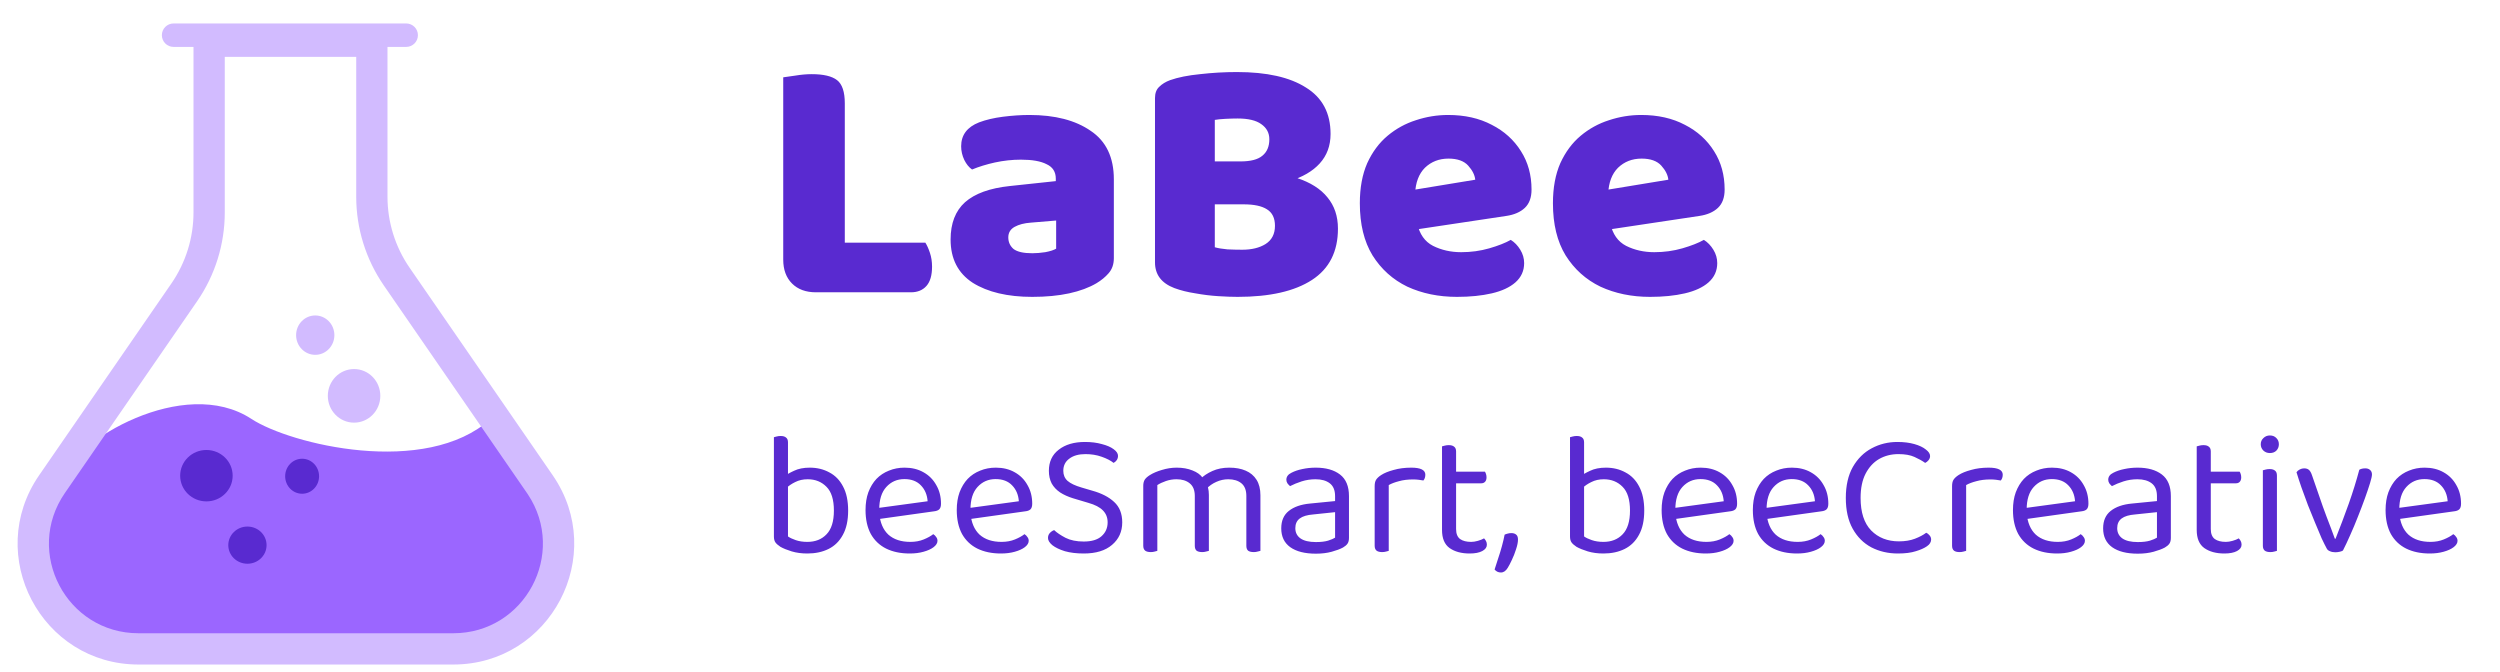 <svg width="1279" height="344" viewBox="0 0 1279 344" fill="none" xmlns="http://www.w3.org/2000/svg">
<g clip-path="url(#clip0_184_2)">
<g filter="url(#filter0_d_184_2)">
<path d="M128.631 210.32C93.906 187.569 37.697 221.981 31.951 239.982L12.715 279.824L31.951 310.826L79.417 327.577H181.11H258.139L288.017 268.323C275.109 250.322 259.037 217.32 251.043 210.32C217.817 240.322 148.449 223.305 128.631 210.32Z" fill="#9B66FF"/>
</g>
<g filter="url(#filter1_d_184_2)">
<path d="M207.809 8C211.123 8 213.809 10.686 213.809 14C213.809 17.314 211.123 20 207.809 20H198.239V96.647C198.239 109.624 202.185 122.297 209.552 132.98L282.759 239.136C311.016 280.112 281.684 335.971 231.909 335.972H70.875C21.1 335.972 -8.232 280.112 20.025 239.136L87.679 141.031C95.047 130.348 98.993 117.676 98.993 104.698V20H88.809C85.496 20 82.809 17.314 82.809 14C82.809 10.686 85.496 8 88.809 8H207.809ZM114.993 104.698C114.993 120.921 110.06 136.76 100.85 150.115L33.197 248.22C12.259 278.582 33.993 319.972 70.875 319.972H231.909C268.502 319.971 290.184 279.225 270.07 248.933L269.587 248.219L196.381 142.063C187.171 128.709 182.239 112.869 182.239 96.647V25.083H114.993V104.698Z" fill="#D2BBFF"/>
</g>
<ellipse cx="161.278" cy="171.461" rx="9.792" ry="10.072" fill="#D2BBFF"/>
<ellipse cx="181.141" cy="202.517" rx="13.429" ry="13.709" fill="#D2BBFF"/>
<ellipse cx="105.601" cy="243.364" rx="13.429" ry="13.15" fill="#592AD0"/>
<ellipse cx="154.563" cy="243.644" rx="8.673" ry="8.953" fill="#592AD0"/>
<ellipse cx="126.585" cy="278.896" rx="9.792" ry="9.512" fill="#592AD0"/>
<path d="M400.7 69.44H432.2V147.92L417.44 149.54C412.28 149.54 408.2 148.04 405.2 145.04C402.2 142.04 400.7 137.96 400.7 132.8V69.44ZM417.44 149.54V124.16H473.42C474.26 125.48 475.04 127.22 475.76 129.38C476.48 131.54 476.84 133.88 476.84 136.4C476.84 140.84 475.88 144.14 473.96 146.3C472.04 148.46 469.4 149.54 466.04 149.54H417.44ZM432.2 111.02H400.7V39.56C402.14 39.32 404.24 39.02 407 38.66C409.88 38.18 412.64 37.94 415.28 37.94C421.28 37.94 425.6 38.96 428.24 41C430.88 43.04 432.2 47 432.2 52.88V111.02ZM528.085 129.56C530.125 129.56 532.345 129.38 534.745 129.02C537.265 128.54 539.125 127.94 540.325 127.22V112.82L527.365 113.9C524.005 114.14 521.245 114.86 519.085 116.06C516.925 117.26 515.845 119.06 515.845 121.46C515.845 123.86 516.745 125.84 518.545 127.4C520.465 128.84 523.645 129.56 528.085 129.56ZM526.645 58.82C539.725 58.82 550.165 61.52 557.965 66.92C565.885 72.2 569.845 80.48 569.845 91.76V132.08C569.845 135.2 568.945 137.78 567.145 139.82C565.465 141.74 563.425 143.42 561.025 144.86C557.185 147.14 552.505 148.88 546.985 150.08C541.465 151.28 535.165 151.88 528.085 151.88C515.485 151.88 505.345 149.48 497.665 144.68C490.105 139.76 486.325 132.38 486.325 122.54C486.325 114.26 488.785 107.9 493.705 103.46C498.745 99.02 506.365 96.26 516.565 95.18L540.145 92.66V91.4C540.145 87.92 538.585 85.46 535.465 84.02C532.465 82.46 528.085 81.68 522.325 81.68C517.885 81.68 513.445 82.16 509.005 83.12C504.685 84.08 500.785 85.28 497.305 86.72C495.745 85.64 494.425 84.02 493.345 81.86C492.265 79.58 491.725 77.24 491.725 74.84C491.725 69.08 494.785 65 500.905 62.6C504.385 61.28 508.465 60.32 513.145 59.72C517.945 59.12 522.445 58.82 526.645 58.82ZM647.415 82.58V104.54H610.335V82.58H647.415ZM636.255 104.54L637.155 87.62C647.715 87.62 656.475 88.76 663.435 91.04C670.395 93.32 675.615 96.62 679.095 100.94C682.695 105.26 684.495 110.6 684.495 116.96C684.495 128.72 680.055 137.48 671.175 143.24C662.295 149 649.635 151.88 633.195 151.88C630.435 151.88 627.135 151.76 623.295 151.52C619.455 151.28 615.555 150.8 611.595 150.08C607.635 149.48 604.035 148.58 600.795 147.38C594.195 144.86 590.895 140.48 590.895 134.24V50.18C590.895 47.66 591.615 45.74 593.055 44.42C594.495 42.98 596.355 41.84 598.635 41C602.715 39.56 607.815 38.54 613.935 37.94C620.175 37.22 626.475 36.86 632.835 36.86C648.075 36.86 659.835 39.5 668.115 44.78C676.515 49.94 680.715 57.86 680.715 68.54C680.715 74.54 678.855 79.58 675.135 83.66C671.535 87.62 666.375 90.62 659.655 92.66C652.935 94.58 644.955 95.54 635.715 95.54L634.635 82.58C639.795 82.58 643.515 81.62 645.795 79.7C648.195 77.78 649.395 74.96 649.395 71.24C649.395 68 648.015 65.42 645.255 63.5C642.615 61.58 638.595 60.62 633.195 60.62C631.395 60.62 629.295 60.68 626.895 60.8C624.615 60.92 622.815 61.1 621.495 61.34V126.5C623.175 126.98 625.335 127.34 627.975 127.58C630.735 127.7 633.255 127.76 635.535 127.76C640.335 127.76 644.295 126.8 647.415 124.88C650.655 122.84 652.275 119.72 652.275 115.52C652.275 111.56 650.895 108.74 648.135 107.06C645.495 105.38 641.535 104.54 636.255 104.54ZM714.233 118.94L713.153 98.78L754.733 91.94C754.493 89.54 753.293 87.14 751.133 84.74C748.973 82.34 745.613 81.14 741.053 81.14C736.253 81.14 732.233 82.7 728.993 85.82C725.873 88.94 724.193 93.38 723.953 99.14L725.033 114.26C726.233 119.78 728.933 123.62 733.133 125.78C737.453 127.94 742.253 129.02 747.533 129.02C752.573 129.02 757.373 128.36 761.933 127.04C766.493 125.72 770.153 124.28 772.913 122.72C774.833 123.92 776.453 125.6 777.773 127.76C779.093 129.92 779.753 132.2 779.753 134.6C779.753 138.56 778.253 141.86 775.253 144.5C772.373 147.02 768.353 148.88 763.193 150.08C758.033 151.28 752.093 151.88 745.373 151.88C736.013 151.88 727.553 150.14 719.993 146.66C712.553 143.06 706.613 137.72 702.173 130.64C697.853 123.56 695.693 114.68 695.693 104C695.693 96.08 696.953 89.24 699.473 83.48C702.113 77.72 705.593 73.04 709.913 69.44C714.233 65.84 719.033 63.2 724.313 61.52C729.713 59.72 735.233 58.82 740.873 58.82C749.393 58.82 756.833 60.5 763.193 63.86C769.553 67.1 774.533 71.6 778.133 77.36C781.733 83 783.533 89.54 783.533 96.98C783.533 101.06 782.393 104.18 780.113 106.34C777.833 108.5 774.653 109.88 770.573 110.48L714.233 118.94ZM813.022 118.94L811.942 98.78L853.522 91.94C853.282 89.54 852.082 87.14 849.922 84.74C847.762 82.34 844.402 81.14 839.842 81.14C835.042 81.14 831.022 82.7 827.782 85.82C824.662 88.94 822.982 93.38 822.742 99.14L823.822 114.26C825.022 119.78 827.722 123.62 831.922 125.78C836.242 127.94 841.042 129.02 846.322 129.02C851.362 129.02 856.162 128.36 860.722 127.04C865.282 125.72 868.942 124.28 871.702 122.72C873.622 123.92 875.242 125.6 876.562 127.76C877.882 129.92 878.542 132.2 878.542 134.6C878.542 138.56 877.042 141.86 874.042 144.5C871.162 147.02 867.142 148.88 861.982 150.08C856.822 151.28 850.882 151.88 844.162 151.88C834.802 151.88 826.342 150.14 818.782 146.66C811.342 143.06 805.402 137.72 800.962 130.64C796.642 123.56 794.482 114.68 794.482 104C794.482 96.08 795.742 89.24 798.262 83.48C800.902 77.72 804.382 73.04 808.702 69.44C813.022 65.84 817.822 63.2 823.102 61.52C828.502 59.72 834.022 58.82 839.662 58.82C848.182 58.82 855.622 60.5 861.982 63.86C868.342 67.1 873.322 71.6 876.922 77.36C880.522 83 882.322 89.54 882.322 96.98C882.322 101.06 881.182 104.18 878.902 106.34C876.622 108.5 873.442 109.88 869.362 110.48L813.022 118.94Z" fill="#592AD0"/>
<path d="M414.29 239.25C418.01 239.25 421.34 240.06 424.28 241.68C427.28 243.24 429.62 245.64 431.3 248.88C433.04 252.12 433.91 256.23 433.91 261.21C433.91 266.25 433.01 270.39 431.21 273.63C429.47 276.87 427.04 279.27 423.92 280.83C420.8 282.39 417.17 283.17 413.03 283.17C410.09 283.17 407.42 282.81 405.02 282.09C402.68 281.37 400.76 280.59 399.26 279.75C398 278.91 397.13 278.13 396.65 277.41C396.17 276.69 395.93 275.7 395.93 274.44V244.47H403.13V274.44C404.03 275.1 405.35 275.73 407.09 276.33C408.83 276.93 410.81 277.23 413.03 277.23C417.11 277.23 420.38 275.94 422.84 273.36C425.36 270.78 426.62 266.73 426.62 261.21C426.62 255.63 425.36 251.58 422.84 249.06C420.32 246.48 417.11 245.19 413.21 245.19C410.81 245.19 408.68 245.67 406.82 246.63C404.96 247.53 403.43 248.58 402.23 249.78L400.88 243.93C402.2 242.91 403.97 241.89 406.19 240.87C408.41 239.79 411.11 239.25 414.29 239.25ZM403.13 245.91H395.93V223.68C396.23 223.56 396.68 223.44 397.28 223.32C397.94 223.14 398.63 223.05 399.35 223.05C400.61 223.05 401.54 223.32 402.14 223.86C402.8 224.34 403.13 225.15 403.13 226.29V245.91ZM447.755 265.8L447.395 260.13L474.575 256.44C474.335 253.14 473.195 250.44 471.155 248.34C469.115 246.18 466.295 245.1 462.695 245.1C458.975 245.1 455.885 246.45 453.425 249.15C451.025 251.79 449.825 255.6 449.825 260.58V262.56C450.245 267.36 451.805 271.02 454.505 273.54C457.265 276 461.015 277.23 465.755 277.23C468.275 277.23 470.555 276.81 472.595 275.97C474.635 275.13 476.255 274.23 477.455 273.27C478.115 273.69 478.625 274.2 478.985 274.8C479.405 275.34 479.615 275.97 479.615 276.69C479.615 277.83 478.955 278.91 477.635 279.93C476.375 280.89 474.665 281.67 472.505 282.27C470.405 282.87 468.035 283.17 465.395 283.17C460.775 283.17 456.755 282.33 453.335 280.65C449.975 278.97 447.365 276.48 445.505 273.18C443.705 269.82 442.805 265.74 442.805 260.94C442.805 257.52 443.285 254.49 444.245 251.85C445.265 249.15 446.645 246.87 448.385 245.01C450.185 243.15 452.315 241.74 454.775 240.78C457.235 239.76 459.905 239.25 462.785 239.25C466.445 239.25 469.655 240.03 472.415 241.59C475.235 243.15 477.425 245.34 478.985 248.16C480.605 250.92 481.415 254.1 481.415 257.7C481.415 259.02 481.115 259.98 480.515 260.58C479.915 261.12 479.075 261.45 477.995 261.57L447.755 265.8ZM494.424 265.8L494.064 260.13L521.244 256.44C521.004 253.14 519.864 250.44 517.824 248.34C515.784 246.18 512.964 245.1 509.364 245.1C505.644 245.1 502.554 246.45 500.094 249.15C497.694 251.79 496.494 255.6 496.494 260.58V262.56C496.914 267.36 498.474 271.02 501.174 273.54C503.934 276 507.684 277.23 512.424 277.23C514.944 277.23 517.224 276.81 519.264 275.97C521.304 275.13 522.924 274.23 524.124 273.27C524.784 273.69 525.294 274.2 525.654 274.8C526.074 275.34 526.284 275.97 526.284 276.69C526.284 277.83 525.624 278.91 524.304 279.93C523.044 280.89 521.334 281.67 519.174 282.27C517.074 282.87 514.704 283.17 512.064 283.17C507.444 283.17 503.424 282.33 500.004 280.65C496.644 278.97 494.034 276.48 492.174 273.18C490.374 269.82 489.474 265.74 489.474 260.94C489.474 257.52 489.954 254.49 490.914 251.85C491.934 249.15 493.314 246.87 495.054 245.01C496.854 243.15 498.984 241.74 501.444 240.78C503.904 239.76 506.574 239.25 509.454 239.25C513.114 239.25 516.324 240.03 519.084 241.59C521.904 243.15 524.094 245.34 525.654 248.16C527.274 250.92 528.084 254.1 528.084 257.7C528.084 259.02 527.784 259.98 527.184 260.58C526.584 261.12 525.744 261.45 524.664 261.57L494.424 265.8ZM554.425 277.05C558.445 277.05 561.475 276.15 563.515 274.35C565.615 272.49 566.665 270.12 566.665 267.24C566.665 264.78 565.855 262.74 564.235 261.12C562.675 259.5 560.185 258.21 556.765 257.25L548.935 254.91C546.415 254.13 544.225 253.14 542.365 251.94C540.505 250.68 539.065 249.15 538.045 247.35C537.085 245.49 536.605 243.33 536.605 240.87C536.605 236.25 538.285 232.65 541.645 230.07C545.005 227.43 549.475 226.11 555.055 226.11C558.295 226.11 561.175 226.47 563.695 227.19C566.275 227.85 568.285 228.72 569.725 229.8C571.225 230.88 571.975 232.02 571.975 233.22C571.975 234 571.765 234.72 571.345 235.38C570.925 235.98 570.385 236.46 569.725 236.82C568.225 235.62 566.185 234.57 563.605 233.67C561.085 232.77 558.325 232.32 555.325 232.32C551.845 232.32 549.085 233.1 547.045 234.66C545.005 236.16 543.985 238.23 543.985 240.87C543.985 242.97 544.705 244.68 546.145 246C547.645 247.32 550.045 248.46 553.345 249.42L558.835 251.04C563.575 252.36 567.295 254.28 569.995 256.8C572.755 259.32 574.135 262.8 574.135 267.24C574.135 271.98 572.395 275.82 568.915 278.76C565.495 281.7 560.665 283.17 554.425 283.17C550.765 283.17 547.555 282.78 544.795 282C542.095 281.16 539.965 280.14 538.405 278.94C536.905 277.68 536.155 276.45 536.155 275.25C536.155 274.23 536.455 273.39 537.055 272.73C537.715 272.01 538.465 271.5 539.305 271.2C540.685 272.52 542.635 273.84 545.155 275.16C547.675 276.42 550.765 277.05 554.425 277.05ZM618.461 253.2V263.55H611.261V253.74C611.261 250.8 610.391 248.64 608.651 247.26C606.971 245.88 604.721 245.19 601.901 245.19C600.041 245.19 598.241 245.49 596.501 246.09C594.761 246.69 593.291 247.38 592.091 248.16V263.55H584.891V248.52C584.891 247.32 585.131 246.3 585.611 245.46C586.151 244.62 587.051 243.81 588.311 243.03C589.931 242.01 591.971 241.14 594.431 240.42C596.951 239.64 599.471 239.25 601.991 239.25C605.051 239.25 607.751 239.73 610.091 240.69C612.431 241.59 614.171 242.85 615.311 244.47C615.671 244.83 615.971 245.16 616.211 245.46C616.451 245.76 616.691 246.15 616.931 246.63C617.351 247.35 617.711 248.28 618.011 249.42C618.311 250.56 618.461 251.82 618.461 253.2ZM644.831 253.38V263.55H637.631V253.74C637.631 250.8 636.791 248.64 635.111 247.26C633.431 245.88 631.181 245.19 628.361 245.19C626.261 245.19 624.221 245.64 622.241 246.54C620.321 247.38 618.581 248.61 617.021 250.23L614.141 245.01C615.701 243.45 617.741 242.1 620.261 240.96C622.781 239.82 625.661 239.25 628.901 239.25C632.141 239.25 634.931 239.76 637.271 240.78C639.671 241.8 641.531 243.36 642.851 245.46C644.171 247.56 644.831 250.2 644.831 253.38ZM584.891 258.78H592.091V281.82C591.791 281.94 591.341 282.06 590.741 282.18C590.141 282.36 589.481 282.45 588.761 282.45C587.501 282.45 586.541 282.21 585.881 281.73C585.221 281.19 584.891 280.35 584.891 279.21V258.78ZM611.261 258.78H618.461V281.82C618.161 281.94 617.681 282.06 617.021 282.18C616.421 282.36 615.791 282.45 615.131 282.45C613.811 282.45 612.821 282.21 612.161 281.73C611.561 281.19 611.261 280.35 611.261 279.21V258.78ZM637.631 258.78H644.831V281.82C644.531 281.94 644.051 282.06 643.391 282.18C642.791 282.36 642.161 282.45 641.501 282.45C640.181 282.45 639.191 282.21 638.531 281.73C637.931 281.19 637.631 280.35 637.631 279.21V258.78ZM673.217 277.32C675.737 277.32 677.807 277.08 679.427 276.6C681.107 276.06 682.307 275.55 683.027 275.07V262.02L671.867 263.19C668.747 263.43 666.437 264.12 664.937 265.26C663.437 266.4 662.687 268.05 662.687 270.21C662.687 272.43 663.557 274.17 665.297 275.43C667.097 276.69 669.737 277.32 673.217 277.32ZM673.127 239.25C678.347 239.25 682.487 240.42 685.547 242.76C688.607 245.1 690.137 248.79 690.137 253.83V275.16C690.137 276.48 689.867 277.5 689.327 278.22C688.847 278.88 688.097 279.51 687.077 280.11C685.637 280.89 683.717 281.61 681.317 282.27C678.917 282.93 676.217 283.26 673.217 283.26C667.577 283.26 663.197 282.15 660.077 279.93C657.017 277.71 655.487 274.5 655.487 270.3C655.487 266.4 656.777 263.43 659.357 261.39C661.997 259.29 665.627 258.03 670.247 257.61L683.027 256.35V253.83C683.027 250.83 682.127 248.64 680.327 247.26C678.527 245.88 676.097 245.19 673.037 245.19C670.577 245.19 668.207 245.55 665.927 246.27C663.707 246.99 661.727 247.8 659.987 248.7C659.507 248.28 659.057 247.8 658.637 247.26C658.277 246.66 658.097 246.06 658.097 245.46C658.097 243.9 658.967 242.7 660.707 241.86C662.327 241.02 664.187 240.39 666.287 239.97C668.447 239.49 670.727 239.25 673.127 239.25ZM710.479 248.16V262.38H703.279V248.7C703.279 247.32 703.519 246.24 703.999 245.46C704.539 244.62 705.409 243.81 706.609 243.03C708.169 242.01 710.299 241.14 712.999 240.42C715.699 239.64 718.699 239.25 721.999 239.25C726.799 239.25 729.199 240.45 729.199 242.85C729.199 243.45 729.109 244.02 728.929 244.56C728.749 245.04 728.509 245.46 728.209 245.82C727.609 245.7 726.829 245.58 725.869 245.46C724.909 245.34 723.949 245.28 722.989 245.28C720.229 245.28 717.799 245.58 715.699 246.18C713.599 246.72 711.859 247.38 710.479 248.16ZM703.279 258.24L710.479 259.32V281.82C710.179 281.94 709.729 282.06 709.129 282.18C708.529 282.36 707.869 282.45 707.149 282.45C705.889 282.45 704.929 282.21 704.269 281.73C703.609 281.19 703.279 280.35 703.279 279.21V258.24ZM737.735 258.24H744.935V270.66C744.935 273.06 745.625 274.77 747.005 275.79C748.385 276.75 750.275 277.23 752.675 277.23C753.695 277.23 754.835 277.05 756.095 276.69C757.355 276.33 758.405 275.91 759.245 275.43C759.605 275.79 759.935 276.24 760.235 276.78C760.535 277.32 760.685 277.95 760.685 278.67C760.685 279.99 759.905 281.07 758.345 281.91C756.785 282.75 754.625 283.17 751.865 283.17C747.665 283.17 744.245 282.24 741.605 280.38C739.025 278.52 737.735 275.43 737.735 271.11V258.24ZM741.425 247.26V241.32H759.695C759.875 241.56 760.055 241.95 760.235 242.49C760.415 243.03 760.505 243.6 760.505 244.2C760.505 245.16 760.265 245.91 759.785 246.45C759.305 246.99 758.645 247.26 757.805 247.26H741.425ZM744.935 260.94H737.735V228.36C738.035 228.24 738.485 228.12 739.085 228C739.745 227.82 740.435 227.73 741.155 227.73C742.415 227.73 743.345 228 743.945 228.54C744.605 229.02 744.935 229.83 744.935 230.97V260.94ZM771.38 290.46C770.42 292.08 769.25 292.89 767.87 292.89C766.55 292.89 765.47 292.38 764.63 291.36C765.17 289.8 765.77 287.94 766.43 285.78C767.15 283.68 767.81 281.52 768.41 279.3C769.01 277.08 769.46 275.16 769.76 273.54C770.24 273.3 770.75 273.12 771.29 273C771.89 272.82 772.52 272.73 773.18 272.73C774.26 272.73 775.1 273 775.7 273.54C776.3 274.02 776.6 274.86 776.6 276.06C776.6 277.38 776.27 279.03 775.61 281.01C775.01 282.93 774.29 284.76 773.45 286.5C772.61 288.3 771.92 289.62 771.38 290.46ZM821.575 239.25C825.295 239.25 828.625 240.06 831.565 241.68C834.565 243.24 836.905 245.64 838.585 248.88C840.325 252.12 841.195 256.23 841.195 261.21C841.195 266.25 840.295 270.39 838.495 273.63C836.755 276.87 834.325 279.27 831.205 280.83C828.085 282.39 824.455 283.17 820.315 283.17C817.375 283.17 814.705 282.81 812.305 282.09C809.965 281.37 808.045 280.59 806.545 279.75C805.285 278.91 804.415 278.13 803.935 277.41C803.455 276.69 803.215 275.7 803.215 274.44V244.47H810.415V274.44C811.315 275.1 812.635 275.73 814.375 276.33C816.115 276.93 818.095 277.23 820.315 277.23C824.395 277.23 827.665 275.94 830.125 273.36C832.645 270.78 833.905 266.73 833.905 261.21C833.905 255.63 832.645 251.58 830.125 249.06C827.605 246.48 824.395 245.19 820.495 245.19C818.095 245.19 815.965 245.67 814.105 246.63C812.245 247.53 810.715 248.58 809.515 249.78L808.165 243.93C809.485 242.91 811.255 241.89 813.475 240.87C815.695 239.79 818.395 239.25 821.575 239.25ZM810.415 245.91H803.215V223.68C803.515 223.56 803.965 223.44 804.565 223.32C805.225 223.14 805.915 223.05 806.635 223.05C807.895 223.05 808.825 223.32 809.425 223.86C810.085 224.34 810.415 225.15 810.415 226.29V245.91ZM855.04 265.8L854.68 260.13L881.86 256.44C881.62 253.14 880.48 250.44 878.44 248.34C876.4 246.18 873.58 245.1 869.98 245.1C866.26 245.1 863.17 246.45 860.71 249.15C858.31 251.79 857.11 255.6 857.11 260.58V262.56C857.53 267.36 859.09 271.02 861.79 273.54C864.55 276 868.3 277.23 873.04 277.23C875.56 277.23 877.84 276.81 879.88 275.97C881.92 275.13 883.54 274.23 884.74 273.27C885.4 273.69 885.91 274.2 886.27 274.8C886.69 275.34 886.9 275.97 886.9 276.69C886.9 277.83 886.24 278.91 884.92 279.93C883.66 280.89 881.95 281.67 879.79 282.27C877.69 282.87 875.32 283.17 872.68 283.17C868.06 283.17 864.04 282.33 860.62 280.65C857.26 278.97 854.65 276.48 852.79 273.18C850.99 269.82 850.09 265.74 850.09 260.94C850.09 257.52 850.57 254.49 851.53 251.85C852.55 249.15 853.93 246.87 855.67 245.01C857.47 243.15 859.6 241.74 862.06 240.78C864.52 239.76 867.19 239.25 870.07 239.25C873.73 239.25 876.94 240.03 879.7 241.59C882.52 243.15 884.71 245.34 886.27 248.16C887.89 250.92 888.7 254.1 888.7 257.7C888.7 259.02 888.4 259.98 887.8 260.58C887.2 261.12 886.36 261.45 885.28 261.57L855.04 265.8ZM901.71 265.8L901.35 260.13L928.53 256.44C928.29 253.14 927.15 250.44 925.11 248.34C923.07 246.18 920.25 245.1 916.65 245.1C912.93 245.1 909.84 246.45 907.38 249.15C904.98 251.79 903.78 255.6 903.78 260.58V262.56C904.2 267.36 905.76 271.02 908.46 273.54C911.22 276 914.97 277.23 919.71 277.23C922.23 277.23 924.51 276.81 926.55 275.97C928.59 275.13 930.21 274.23 931.41 273.27C932.07 273.69 932.58 274.2 932.94 274.8C933.36 275.34 933.57 275.97 933.57 276.69C933.57 277.83 932.91 278.91 931.59 279.93C930.33 280.89 928.62 281.67 926.46 282.27C924.36 282.87 921.99 283.17 919.35 283.17C914.73 283.17 910.71 282.33 907.29 280.65C903.93 278.97 901.32 276.48 899.46 273.18C897.66 269.82 896.76 265.74 896.76 260.94C896.76 257.52 897.24 254.49 898.2 251.85C899.22 249.15 900.6 246.87 902.34 245.01C904.14 243.15 906.27 241.74 908.73 240.78C911.19 239.76 913.86 239.25 916.74 239.25C920.4 239.25 923.61 240.03 926.37 241.59C929.19 243.15 931.38 245.34 932.94 248.16C934.56 250.92 935.37 254.1 935.37 257.7C935.37 259.02 935.07 259.98 934.47 260.58C933.87 261.12 933.03 261.45 931.95 261.57L901.71 265.8ZM987.429 233.31C987.429 234.09 987.159 234.81 986.619 235.47C986.139 236.07 985.569 236.52 984.909 236.82C983.409 235.74 981.579 234.72 979.419 233.76C977.319 232.8 974.589 232.32 971.229 232.32C967.569 232.32 964.269 233.16 961.329 234.84C958.449 236.52 956.139 239.04 954.399 242.4C952.719 245.7 951.879 249.81 951.879 254.73C951.879 262.11 953.679 267.66 957.279 271.38C960.939 275.1 965.679 276.96 971.499 276.96C974.619 276.96 977.349 276.51 979.689 275.61C982.029 274.71 983.949 273.69 985.449 272.55C986.049 272.79 986.619 273.24 987.159 273.9C987.699 274.5 987.969 275.22 987.969 276.06C987.969 276.66 987.789 277.26 987.429 277.86C987.129 278.4 986.589 278.94 985.809 279.48C984.429 280.44 982.539 281.28 980.139 282C977.739 282.78 974.679 283.17 970.959 283.17C965.979 283.17 961.449 282.12 957.369 280.02C953.349 277.86 950.169 274.68 947.829 270.48C945.489 266.28 944.319 261.03 944.319 254.73C944.319 248.43 945.519 243.15 947.919 238.89C950.379 234.63 953.589 231.45 957.549 229.35C961.569 227.19 965.949 226.11 970.689 226.11C973.989 226.11 976.899 226.47 979.419 227.19C981.939 227.91 983.889 228.84 985.269 229.98C986.709 231.06 987.429 232.17 987.429 233.31ZM1005.88 248.16V262.38H998.68V248.7C998.68 247.32 998.92 246.24 999.4 245.46C999.94 244.62 1000.81 243.81 1002.01 243.03C1003.57 242.01 1005.7 241.14 1008.4 240.42C1011.1 239.64 1014.1 239.25 1017.4 239.25C1022.2 239.25 1024.6 240.45 1024.6 242.85C1024.6 243.45 1024.51 244.02 1024.33 244.56C1024.15 245.04 1023.91 245.46 1023.61 245.82C1023.01 245.7 1022.23 245.58 1021.27 245.46C1020.31 245.34 1019.35 245.28 1018.39 245.28C1015.63 245.28 1013.2 245.58 1011.1 246.18C1009 246.72 1007.26 247.38 1005.88 248.16ZM998.68 258.24L1005.88 259.32V281.82C1005.58 281.94 1005.13 282.06 1004.53 282.18C1003.93 282.36 1003.27 282.45 1002.55 282.45C1001.29 282.45 1000.33 282.21 999.67 281.73C999.01 281.19 998.68 280.35 998.68 279.21V258.24ZM1034.78 265.8L1034.42 260.13L1061.6 256.44C1061.36 253.14 1060.22 250.44 1058.18 248.34C1056.14 246.18 1053.32 245.1 1049.72 245.1C1046 245.1 1042.91 246.45 1040.45 249.15C1038.05 251.79 1036.85 255.6 1036.85 260.58V262.56C1037.27 267.36 1038.83 271.02 1041.53 273.54C1044.29 276 1048.04 277.23 1052.78 277.23C1055.3 277.23 1057.58 276.81 1059.62 275.97C1061.66 275.13 1063.28 274.23 1064.48 273.27C1065.14 273.69 1065.65 274.2 1066.01 274.8C1066.43 275.34 1066.64 275.97 1066.64 276.69C1066.64 277.83 1065.98 278.91 1064.66 279.93C1063.4 280.89 1061.69 281.67 1059.53 282.27C1057.43 282.87 1055.06 283.17 1052.42 283.17C1047.8 283.17 1043.78 282.33 1040.36 280.65C1037 278.97 1034.39 276.48 1032.53 273.18C1030.73 269.82 1029.83 265.74 1029.83 260.94C1029.83 257.52 1030.31 254.49 1031.27 251.85C1032.29 249.15 1033.67 246.87 1035.41 245.01C1037.21 243.15 1039.34 241.74 1041.8 240.78C1044.26 239.76 1046.93 239.25 1049.81 239.25C1053.47 239.25 1056.68 240.03 1059.44 241.59C1062.26 243.15 1064.45 245.34 1066.01 248.16C1067.63 250.92 1068.44 254.1 1068.44 257.7C1068.44 259.02 1068.14 259.98 1067.54 260.58C1066.94 261.12 1066.1 261.45 1065.02 261.57L1034.78 265.8ZM1093.69 277.32C1096.21 277.32 1098.28 277.08 1099.9 276.6C1101.58 276.06 1102.78 275.55 1103.5 275.07V262.02L1092.34 263.19C1089.22 263.43 1086.91 264.12 1085.41 265.26C1083.91 266.4 1083.16 268.05 1083.16 270.21C1083.16 272.43 1084.03 274.17 1085.77 275.43C1087.57 276.69 1090.21 277.32 1093.69 277.32ZM1093.6 239.25C1098.82 239.25 1102.96 240.42 1106.02 242.76C1109.08 245.1 1110.61 248.79 1110.61 253.83V275.16C1110.61 276.48 1110.34 277.5 1109.8 278.22C1109.32 278.88 1108.57 279.51 1107.55 280.11C1106.11 280.89 1104.19 281.61 1101.79 282.27C1099.39 282.93 1096.69 283.26 1093.69 283.26C1088.05 283.26 1083.67 282.15 1080.55 279.93C1077.49 277.71 1075.96 274.5 1075.96 270.3C1075.96 266.4 1077.25 263.43 1079.83 261.39C1082.47 259.29 1086.1 258.03 1090.72 257.61L1103.5 256.35V253.83C1103.5 250.83 1102.6 248.64 1100.8 247.26C1099 245.88 1096.57 245.19 1093.51 245.19C1091.05 245.19 1088.68 245.55 1086.4 246.27C1084.18 246.99 1082.2 247.8 1080.46 248.7C1079.98 248.28 1079.53 247.8 1079.11 247.26C1078.75 246.66 1078.57 246.06 1078.57 245.46C1078.57 243.9 1079.44 242.7 1081.18 241.86C1082.8 241.02 1084.66 240.39 1086.76 239.97C1088.92 239.49 1091.2 239.25 1093.6 239.25ZM1123.84 258.24H1131.04V270.66C1131.04 273.06 1131.73 274.77 1133.11 275.79C1134.49 276.75 1136.38 277.23 1138.78 277.23C1139.8 277.23 1140.94 277.05 1142.2 276.69C1143.46 276.33 1144.51 275.91 1145.35 275.43C1145.71 275.79 1146.04 276.24 1146.34 276.78C1146.64 277.32 1146.79 277.95 1146.79 278.67C1146.79 279.99 1146.01 281.07 1144.45 281.91C1142.89 282.75 1140.73 283.17 1137.97 283.17C1133.77 283.17 1130.35 282.24 1127.71 280.38C1125.13 278.52 1123.84 275.43 1123.84 271.11V258.24ZM1127.53 247.26V241.32H1145.8C1145.98 241.56 1146.16 241.95 1146.34 242.49C1146.52 243.03 1146.61 243.6 1146.61 244.2C1146.61 245.16 1146.37 245.91 1145.89 246.45C1145.41 246.99 1144.75 247.26 1143.91 247.26H1127.53ZM1131.04 260.94H1123.84V228.36C1124.14 228.24 1124.59 228.12 1125.19 228C1125.85 227.82 1126.54 227.73 1127.26 227.73C1128.52 227.73 1129.45 228 1130.05 228.54C1130.71 229.02 1131.04 229.83 1131.04 230.97V260.94ZM1156.6 227.28C1156.6 226.02 1157.05 224.97 1157.95 224.13C1158.85 223.23 1159.96 222.78 1161.28 222.78C1162.66 222.78 1163.77 223.23 1164.61 224.13C1165.45 224.97 1165.87 226.02 1165.87 227.28C1165.87 228.54 1165.45 229.62 1164.61 230.52C1163.77 231.36 1162.66 231.78 1161.28 231.78C1159.96 231.78 1158.85 231.36 1157.95 230.52C1157.05 229.62 1156.6 228.54 1156.6 227.28ZM1157.68 258.24H1164.88V281.82C1164.58 281.94 1164.13 282.06 1163.53 282.18C1162.93 282.36 1162.27 282.45 1161.55 282.45C1160.29 282.45 1159.33 282.21 1158.67 281.73C1158.01 281.19 1157.68 280.35 1157.68 279.21V258.24ZM1164.88 261.75H1157.68V240.6C1157.98 240.48 1158.43 240.36 1159.03 240.24C1159.69 240.06 1160.38 239.97 1161.1 239.97C1162.36 239.97 1163.29 240.24 1163.89 240.78C1164.55 241.26 1164.88 242.1 1164.88 243.3V261.75ZM1210.08 239.61C1211.1 239.61 1211.91 239.88 1212.51 240.42C1213.17 240.96 1213.5 241.74 1213.5 242.76C1213.5 243.54 1213.17 245.01 1212.51 247.17C1211.85 249.33 1210.98 251.91 1209.9 254.91C1208.82 257.91 1207.62 261.06 1206.3 264.36C1205.04 267.6 1203.72 270.75 1202.34 273.81C1201.02 276.81 1199.79 279.42 1198.65 281.64C1198.35 281.88 1197.81 282.09 1197.03 282.27C1196.31 282.45 1195.53 282.54 1194.69 282.54C1193.67 282.54 1192.77 282.36 1191.99 282C1191.21 281.7 1190.67 281.25 1190.37 280.65C1189.71 279.45 1188.84 277.71 1187.76 275.43C1186.74 273.09 1185.63 270.45 1184.43 267.51C1183.23 264.57 1182 261.54 1180.74 258.42C1179.54 255.24 1178.43 252.21 1177.41 249.33C1176.39 246.39 1175.55 243.81 1174.89 241.59C1175.31 240.99 1175.88 240.51 1176.6 240.15C1177.32 239.79 1178.04 239.61 1178.76 239.61C1179.84 239.61 1180.68 239.88 1181.28 240.42C1181.88 240.96 1182.39 241.86 1182.81 243.12L1188.39 259.23C1188.87 260.61 1189.5 262.32 1190.28 264.36C1191.06 266.4 1191.84 268.44 1192.62 270.48C1193.4 272.52 1194.03 274.23 1194.51 275.61H1194.87C1197.27 269.55 1199.52 263.58 1201.62 257.7C1203.72 251.76 1205.52 245.97 1207.02 240.33C1207.8 239.85 1208.82 239.61 1210.08 239.61ZM1225.41 265.8L1225.05 260.13L1252.23 256.44C1251.99 253.14 1250.85 250.44 1248.81 248.34C1246.77 246.18 1243.95 245.1 1240.35 245.1C1236.63 245.1 1233.54 246.45 1231.08 249.15C1228.68 251.79 1227.48 255.6 1227.48 260.58V262.56C1227.9 267.36 1229.46 271.02 1232.16 273.54C1234.92 276 1238.67 277.23 1243.41 277.23C1245.93 277.23 1248.21 276.81 1250.25 275.97C1252.29 275.13 1253.91 274.23 1255.11 273.27C1255.77 273.69 1256.28 274.2 1256.64 274.8C1257.06 275.34 1257.27 275.97 1257.27 276.69C1257.27 277.83 1256.61 278.91 1255.29 279.93C1254.03 280.89 1252.32 281.67 1250.16 282.27C1248.06 282.87 1245.69 283.17 1243.05 283.17C1238.43 283.17 1234.41 282.33 1230.99 280.65C1227.63 278.97 1225.02 276.48 1223.16 273.18C1221.36 269.82 1220.46 265.74 1220.46 260.94C1220.46 257.52 1220.94 254.49 1221.9 251.85C1222.92 249.15 1224.3 246.87 1226.04 245.01C1227.84 243.15 1229.97 241.74 1232.43 240.78C1234.89 239.76 1237.56 239.25 1240.44 239.25C1244.1 239.25 1247.31 240.03 1250.07 241.59C1252.89 243.15 1255.08 245.34 1256.64 248.16C1258.26 250.92 1259.07 254.1 1259.07 257.7C1259.07 259.02 1258.77 259.98 1258.17 260.58C1257.57 261.12 1256.73 261.45 1255.65 261.57L1225.41 265.8Z" fill="#592AD0"/>
</g>
<defs>
<filter id="filter0_d_184_2" x="8.715" y="202.796" width="283.302" height="132.781" filterUnits="userSpaceOnUse" color-interpolation-filters="sRGB">
<feFlood flood-opacity="0" result="BackgroundImageFix"/>
<feColorMatrix in="SourceAlpha" type="matrix" values="0 0 0 0 0 0 0 0 0 0 0 0 0 0 0 0 0 0 127 0" result="hardAlpha"/>
<feOffset dy="4"/>
<feGaussianBlur stdDeviation="2"/>
<feComposite in2="hardAlpha" operator="out"/>
<feColorMatrix type="matrix" values="0 0 0 0 0.349 0 0 0 0 0.165 0 0 0 0 0.816 0 0 0 1 0"/>
<feBlend mode="normal" in2="BackgroundImageFix" result="effect1_dropShadow_184_2"/>
<feBlend mode="normal" in="SourceGraphic" in2="effect1_dropShadow_184_2" result="shape"/>
</filter>
<filter id="filter1_d_184_2" x="5" y="8" width="292.783" height="335.972" filterUnits="userSpaceOnUse" color-interpolation-filters="sRGB">
<feFlood flood-opacity="0" result="BackgroundImageFix"/>
<feColorMatrix in="SourceAlpha" type="matrix" values="0 0 0 0 0 0 0 0 0 0 0 0 0 0 0 0 0 0 127 0" result="hardAlpha"/>
<feOffset dy="4"/>
<feGaussianBlur stdDeviation="2"/>
<feComposite in2="hardAlpha" operator="out"/>
<feColorMatrix type="matrix" values="0 0 0 0 0.349 0 0 0 0 0.165 0 0 0 0 0.816 0 0 0 1 0"/>
<feBlend mode="normal" in2="BackgroundImageFix" result="effect1_dropShadow_184_2"/>
<feBlend mode="normal" in="SourceGraphic" in2="effect1_dropShadow_184_2" result="shape"/>
</filter>
<clipPath id="clip0_184_2">
<rect width="1279" height="344" fill="white"/>
</clipPath>
</defs>
</svg>

